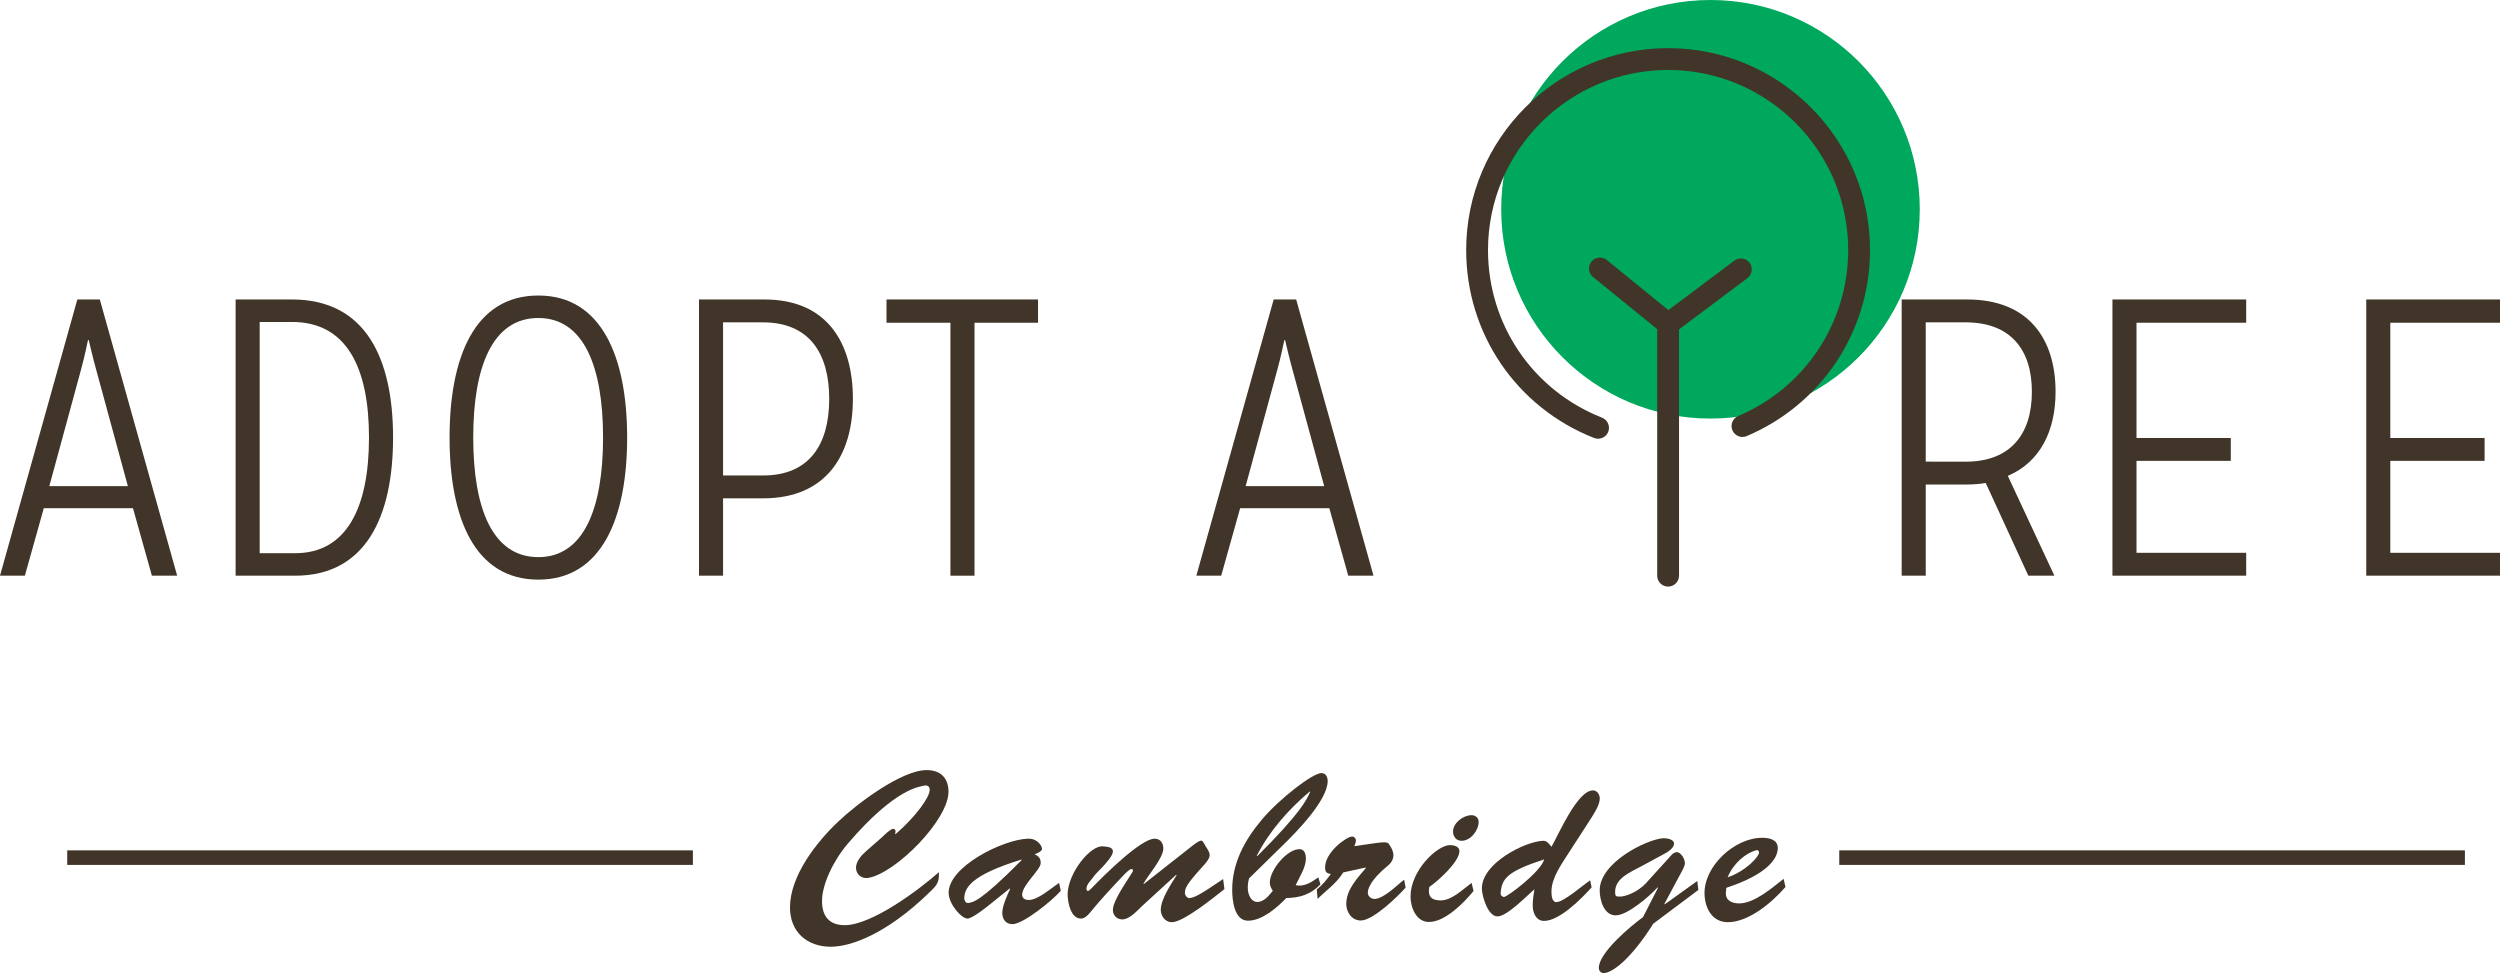 <?xml version="1.0" encoding="utf-8"?>
<!-- Generator: Adobe Illustrator 17.0.0, SVG Export Plug-In . SVG Version: 6.00 Build 0)  -->
<!DOCTYPE svg PUBLIC "-//W3C//DTD SVG 1.1//EN" "http://www.w3.org/Graphics/SVG/1.1/DTD/svg11.dtd">
<svg version="1.1" id="Background" xmlns="http://www.w3.org/2000/svg" xmlns:xlink="http://www.w3.org/1999/xlink" x="0px" y="0px"
	 width="171.786px" height="66.862px" viewBox="0 0 171.786 66.862" enable-background="new 0 0 171.786 66.862"
	 xml:space="preserve">
<circle fill="#00A85D" cx="117.535" cy="14.381" r="14.381"/>
<g>
	<path fill="#403528" d="M10.438,39.558l-1.301-4.637H3.01l-1.302,4.637H0l5.314-18.98h1.545l5.314,18.98H10.438z M6.616,25.431
		C6.372,24.563,6.1,23.37,6.1,23.37H6.046c0,0-0.243,1.193-0.487,2.061l-2.17,7.972h5.397L6.616,25.431z"/>
	<path fill="#403528" d="M16.19,39.558v-18.98h3.878c5.07,0,6.941,4.067,6.941,9.49c0,5.423-1.871,9.49-6.725,9.49H16.19z
		 M20.285,38.013c3.524,0,5.07-3.118,5.07-7.945c0-4.826-1.546-7.944-5.287-7.944h-2.224v15.89H20.285z"/>
	<path fill="#403528" d="M30.892,30.067c0-5.504,1.708-9.761,6.101-9.761c4.365,0,6.101,4.257,6.101,9.761
		c0,5.505-1.735,9.762-6.101,9.762C32.6,39.829,30.892,35.572,30.892,30.067z M41.439,30.067c0-4.881-1.329-8.216-4.447-8.216
		c-3.146,0-4.474,3.335-4.474,8.216c0,4.881,1.328,8.216,4.474,8.216C40.11,38.283,41.439,34.948,41.439,30.067z"/>
	<path fill="#403528" d="M48.031,39.558v-18.98h4.501c4.284,0,6.074,2.956,6.074,6.833c0,3.851-1.816,6.833-6.183,6.833h-2.738
		v5.314H48.031z M52.451,32.671c3.146,0,4.528-2.115,4.528-5.261c0-3.146-1.383-5.26-4.556-5.26h-2.738v10.521H52.451z"/>
	<path fill="#403528" d="M65.308,39.558V22.177h-4.392v-1.6h10.412v1.6h-4.365v17.381H65.308z"/>
	<path fill="#403528" d="M92.645,39.558l-1.301-4.637h-6.128l-1.302,4.637h-1.708l5.314-18.98h1.545l5.314,18.98H92.645z
		 M88.822,25.431c-0.244-0.867-0.516-2.061-0.516-2.061h-0.055c0,0-0.243,1.193-0.487,2.061l-2.17,7.972h5.396L88.822,25.431z"/>
	<path fill="#403528" d="M139.376,39.558l-2.929-6.372c-0.434,0.082-0.922,0.108-1.383,0.108h-2.738v6.264h-1.654v-18.98h4.501
		c4.203,0,6.074,2.685,6.074,6.345c0,2.684-1.058,4.827-3.281,5.776l3.2,6.859H139.376z M135.092,31.722
		c3.037,0,4.528-1.871,4.528-4.8c0-2.928-1.491-4.772-4.556-4.772h-2.738v9.571H135.092z"/>
	<path fill="#403528" d="M145.155,39.558v-18.98h9.191v1.6h-7.538v7.918h6.48v1.572h-6.48v6.318h7.538v1.572H145.155z"/>
	<path fill="#403528" d="M162.595,39.558v-18.98h9.191v1.6h-7.538v7.918h6.48v1.572h-6.48v6.318h7.538v1.572H162.595z"/>
</g>
<g>
	<g>
		<path fill="#403528" d="M60.611,57.526c0.103-0.104,0.587-0.572,0.749-0.572c0.146,0,0.22,0.102,0.146,0.337l0.029,0.029
			c1.424-1.233,2.349-2.554,2.349-3.038c0-0.25-0.161-0.353-0.397-0.294c-0.264,0.073-1.937,0.132-5.226,3.977
			c-1.027,1.204-1.776,2.834-1.776,3.949c0,1.042,0.499,1.658,1.557,1.658c1.85,0,5.079-2.406,6.474-3.641
			c0.044,0.75-0.192,0.955-0.749,1.483c-2.862,2.759-5.299,3.64-6.679,3.64c-1.63,0-2.804-1.012-2.804-2.7
			c0-2.157,1.806-4.478,3.317-5.901c1.247-1.189,4.33-3.537,6.077-3.537c0.881,0,1.453,0.469,1.497,1.394
			c0.102,1.982-3.685,5.739-5.534,6.018c-0.426,0.059-0.822-0.234-0.822-0.704c0-0.44,0.396-0.881,0.705-1.146L60.611,57.526z"/>
		<path fill="#403528" d="M68.034,62.136c-0.279,0.22-1.219,0.982-1.556,0.982c-0.411,0-1.263-0.969-1.292-1.731
			c-0.059-1.835,3.758-3.714,5.461-3.758c0.675-0.015,0.954,0.528,0.954,0.704c0,0.176-0.382,0.323-0.514,0.367
			c0.278,0.117,0.425,0.279,0.425,0.602c0,0.471-1.276,1.498-1.276,2.188c0,0.25,0.22,0.351,0.455,0.351
			c0.616,0,1.453-0.748,2.084-1.174l0.117,0.543c-0.631,0.72-2.598,2.291-3.317,2.291c-0.484,0-0.704-0.354-0.704-0.779
			c0-0.469,0.353-1.247,0.543-1.644l-0.029-0.029L68.034,62.136z M66.258,61.753c0.015,0.074,0.073,0.338,0.294,0.294
			c0.294-0.059,0.749-0.015,3.655-2.95l-0.029-0.029C66.683,60.139,66.258,61.034,66.258,61.753z"/>
		<path fill="#403528" d="M78.482,62.253c-0.338,0.322-0.866,0.924-1.365,0.924c-0.353,0-0.632-0.264-0.646-0.615
			c-0.015-0.426,0.338-1.101,1.292-2.555c0.029-0.029,0.088-0.146,0.088-0.191c0-0.059-0.044-0.102-0.102-0.102
			c-0.146,0-0.47,0.352-0.572,0.455c-0.764,0.808-1.586,1.688-2.275,2.54c-0.161,0.19-0.367,0.41-0.631,0.41
			c-0.705,0-0.91-1.145-0.91-1.673c0.015-1.438,1.57-3.405,2.451-3.288c0.22,0.029,0.66,0.029,0.66,0.338
			c0,0.293-0.411,0.733-0.587,0.939c-0.265,0.309-0.587,0.572-0.808,0.895c-0.161,0.221-0.426,0.455-0.426,0.764
			c0,0.029,0.044,0.133,0.104,0.133c0.073,0,0.249-0.191,0.293-0.235c0.72-0.749,3.332-3.361,4.286-3.361
			c0.396,0,0.603,0.294,0.603,0.675c0,0.646-1.043,1.835-1.365,2.408l0.029,0.029l3.259-2.569c0.146-0.118,0.514-0.411,0.689-0.411
			c0.117,0,0.265,0.353,0.309,0.411c0.103,0.161,0.264,0.382,0.264,0.587c0,0.25-0.293,0.572-0.455,0.749
			c-1.145,1.263-1.232,1.497-1.247,1.835c-0.015,0.176,0.176,0.41,0.353,0.367c0.308-0.074,0.47-0.074,2.274-1.307l0.089,0.69
			c-0.69,0.543-2.804,2.275-3.626,2.275c-0.44,0-0.749-0.426-0.749-0.852c0-0.734,0.72-1.775,1.087-2.378l-0.029-0.029
			L78.482,62.253z"/>
		<path fill="#403528" d="M85.83,60.358c-0.264,0.926,0.089,1.689,0.647,1.615c0.47-0.073,0.733-0.47,0.983-0.764
			c-0.117-0.191-0.205-0.338-0.205-0.572c0-0.852,1.174-2.289,2.04-2.289c0.353,0,0.44,0.366,0.44,0.645
			c0,0.617-0.455,1.293-0.705,1.836c0.603,0.117,1.087-0.206,1.557-0.543l0.146,0.484c-0.66,0.689-1.409,0.924-2.349,0.939
			c-0.631,0.66-1.659,1.556-2.628,1.556c-0.954,0-1.086-1.425-1.086-2.128c0-1.85,0.866-3.421,2.025-4.801
			c1.19-1.424,3.494-3.215,4.11-3.215c0.294,0,0.426,0.264,0.426,0.543c0,1.336-2.173,3.538-3.112,4.448L85.83,60.358z
			 M86.359,58.804l0.029,0.029c3.067-3.054,3.391-3.891,3.64-4.419l-0.029-0.029C88.546,55.618,87.225,57.101,86.359,58.804z"/>
		<path fill="#403528" d="M92.301,59.948c-0.514,0.807-1.13,1.189-1.762,1.82l-0.059-0.646c0.382-0.309,0.69-0.675,0.969-1.071
			c-0.308-0.029-0.395-0.148-0.395-0.455c0-1.058,1.497-2.114,1.849-2.114c0.147,0,0.265,0.117,0.265,0.25
			c0,0.147-0.044,0.279-0.103,0.411c1.38-0.19,2.187-0.367,2.334-0.19c0.22,0.278,0.322,0.514,0.353,0.777
			c0,0.455-0.279,0.676-0.617,0.954c-0.426,0.367-1.145,1.087-1.145,1.673c0,0.235,0.234,0.412,0.455,0.412
			c0.631,0,1.556-0.955,2.04-1.321l0.103,0.543c-0.558,0.632-2.245,2.261-3.082,2.261c-0.617,0-0.998-0.572-0.998-1.131
			c0-0.998,0.763-1.775,1.35-2.48l-0.029-0.029L92.301,59.948z"/>
		<path fill="#403528" d="M101.253,61.226c-0.661,0.807-1.952,2.128-3.068,2.128c-0.866,0-1.262-0.998-1.262-1.747
			c0-1.791,1.834-3.537,2.715-3.537c0.25,0,0.646,0.088,0.646,0.41c0,0.734-1.453,2.041-2.07,2.467
			c-0.117,0.602,0.104,0.925,0.778,0.925c0.778,0,1.541-0.778,2.129-1.204L101.253,61.226z M99.844,57.143
			c0-0.601,0.704-1.129,1.277-1.129c0.264,0,0.484,0.189,0.484,0.455c0,0.586-0.544,1.306-1.175,1.306
			C100.078,57.775,99.844,57.497,99.844,57.143z"/>
		<path fill="#403528" d="M107.798,58.598c-0.485,0.763-1.189,1.718-1.189,2.657c0,0.234,0.015,0.733,0.338,0.733
			c0.499,0,1.85-1.189,2.319-1.497l0.103,0.484c-0.69,0.764-2.202,2.305-3.273,2.305c-0.558,0-0.778-0.588-0.778-1.057
			c0-0.367,0.059-0.749,0.117-1.116c-0.514,0.44-1.879,1.864-2.539,1.864c-0.66,0-1.071-1.409-1.071-1.923
			c0-1.731,2.921-3.2,4.169-3.273c0.308-0.015,0.426,0.19,0.616,0.411c0.484-0.837,1.776-3.875,2.848-3.875
			c0.294,0,0.47,0.293,0.47,0.558c0,0.44-0.397,1.042-0.631,1.409L107.798,58.598z M103.115,61.356
			c-0.015,0.133,0.059,0.25,0.22,0.279c0.176,0.045,2.539-1.717,2.774-2.583C103.525,59.89,103.203,60.388,103.115,61.356z"/>
		<path fill="#403528" d="M113.929,61.005l-0.029-0.029c-0.528,0.587-2.069,1.923-2.877,1.923c-0.822,0-1.101-1.071-1.101-1.718
			c0-1.922,3.2-3.479,4.33-3.582c0.205-0.014,0.778,0.045,0.778,0.367c0,0.265-0.294,0.471-0.484,0.603l-1.674,0.909
			c-0.925,0.5-2.011,0.91-1.879,1.983c0.015,0.117,0.103,0.146,0.235,0.146c0.41,0.045,1.306-0.309,1.864-0.91l1.57-1.732
			c0.146-0.16,0.323-0.41,0.558-0.41c0.294,0,0.558,0.499,0.558,0.748c0,0.221-0.205,0.558-0.308,0.749l-1.102,2.056l0.029,0.029
			l2.231-1.601l0.073,0.616l-3.097,2.319c-1.542,2.452-2.833,3.392-3.406,3.392c-0.205,0-0.337-0.162-0.337-0.354
			c0-1.057,2.231-2.906,3.038-3.492L113.929,61.005z"/>
		<path fill="#403528" d="M122.689,60.946c-0.896,1.042-2.511,2.422-3.964,2.422c-1.071,0-1.57-0.954-1.6-1.923
			c-0.059-1.923,2.069-3.89,3.978-3.876c0.47,0,1.057,0.118,1.057,0.705c0,0.719-0.719,1.806-3.537,2.731l-0.029,0.322
			c-0.044,0.559,0.44,0.75,0.91,0.75c1.042,0,2.275-1.072,3.053-1.689L122.689,60.946z M120.869,58.583
			c0-0.104-0.073-0.191-0.177-0.162c-0.733,0.191-1.585,0.896-1.981,1.865C120.003,59.845,120.884,58.833,120.869,58.583z"/>
	</g>
	<g>
		<rect x="4.62" y="58.432" fill="#403528" width="42.991" height="1"/>
		<rect x="126.384" y="58.432" fill="#403528" width="42.991" height="1"/>
	</g>
</g>
<g>
	<path fill="#403528" d="M109.81,30.147c-0.092,0-0.185-0.017-0.275-0.053c-5.338-2.104-8.787-7.173-8.787-12.912
		c0-7.65,6.225-13.875,13.875-13.875s13.875,6.225,13.875,13.875c0,5.588-3.326,10.606-8.474,12.784
		c-0.378,0.163-0.821-0.017-0.982-0.398c-0.162-0.381,0.017-0.821,0.398-0.982c4.591-1.943,7.558-6.419,7.558-11.403
		c0-6.823-5.552-12.375-12.375-12.375c-6.823,0-12.375,5.552-12.375,12.375c0,5.119,3.076,9.64,7.838,11.518
		c0.385,0.151,0.574,0.587,0.422,0.973C110.392,29.968,110.109,30.147,109.81,30.147z"/>
	<path fill="#403528" d="M114.623,40.308c-0.414,0-0.75-0.336-0.75-0.75v-16.94l-4.411-3.587c-0.321-0.262-0.369-0.734-0.108-1.056
		c0.263-0.321,0.733-0.369,1.056-0.108l4.964,4.038v17.653C115.373,39.972,115.037,40.308,114.623,40.308z"/>
	<path fill="#403528" d="M114.624,23.011c-0.229,0-0.454-0.104-0.601-0.3c-0.249-0.332-0.182-0.802,0.149-1.05l5-3.75
		c0.332-0.249,0.804-0.18,1.05,0.149c0.249,0.332,0.182,0.802-0.149,1.05l-5,3.75C114.938,22.962,114.78,23.011,114.624,23.011z"/>
</g>
</svg>
